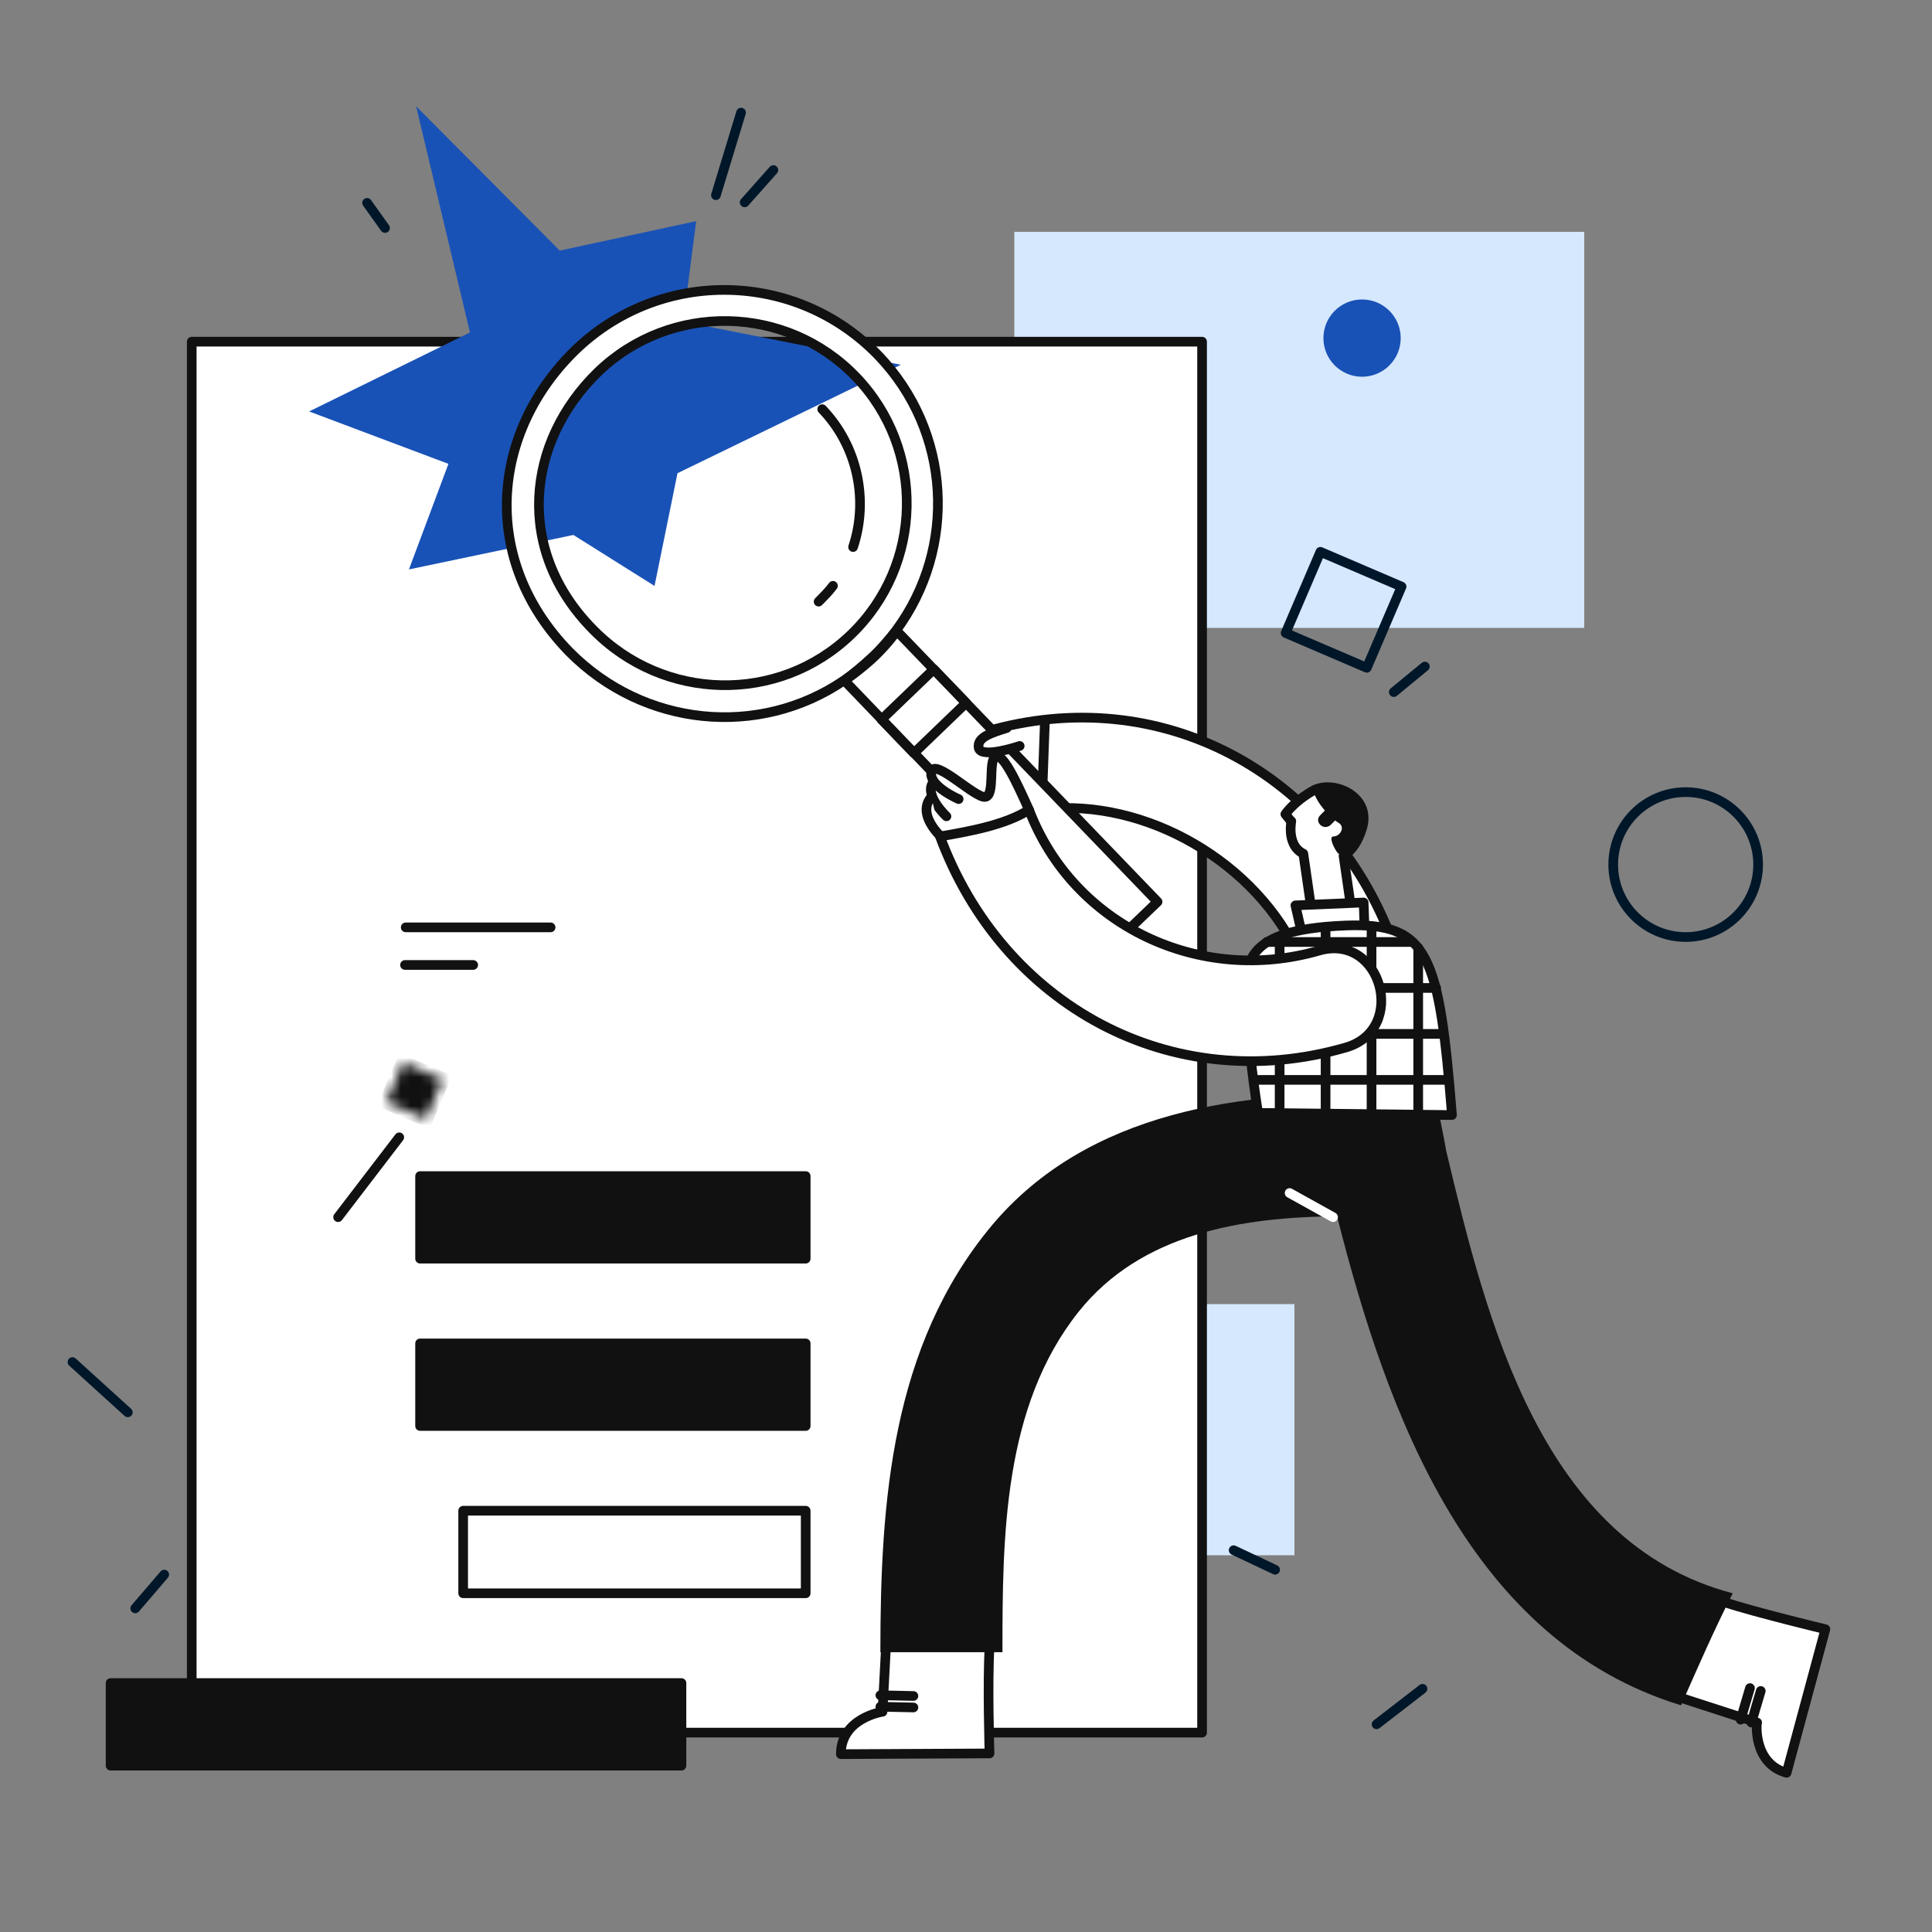 <svg xmlns="http://www.w3.org/2000/svg" width="200" height="200" fill="none"><rect width="100%" height="100%" fill="#808080" stroke="none"/><path d="M0 0h200v200H0z"/><path fill="#d5e8fd" d="M105.001 24h59v41h-59V24ZM68.001 135h66v26h-66v-26Z"/><path stroke="#001729" stroke-linecap="round" stroke-linejoin="round" stroke-miterlimit="10" d="m102.881 122.343-11.67-18.138-9.367 4.757-24.754-31.89"/><path fill="#ffffff" stroke="#111111" stroke-linecap="round" stroke-linejoin="round" stroke-miterlimit="10" d="M19.848 35.37h104.59V179.36H19.848V35.37Z"/><path fill="#111111" stroke="#111111" stroke-linecap="round" stroke-linejoin="round" stroke-miterlimit="10" d="M11.448 174.229h59.097v8.549H11.448v-8.549Z"/><path fill="#ffffff" stroke="#111111" stroke-linecap="round" stroke-linejoin="round" stroke-miterlimit="10" d="M47.947 156.389h35.458v8.548H47.947v-8.548Z"/><path fill="#111111" stroke="#111111" stroke-linecap="round" stroke-linejoin="round" stroke-miterlimit="10" d="M43.487 139.068h39.918v8.549H43.487v-8.549ZM43.487 121.749h39.918v8.548H43.487v-8.548Z"/><path stroke="#111111" stroke-linecap="round" stroke-linejoin="round" stroke-miterlimit="10" d="M57 96H42M48.987 99.893h-7.062"/><path fill="#1952b6" d="m70.73 33.3 1.337-10.406-14.124 3.048L43.076 11l5.575 23.416-16.65 8.177 14.42 5.426-4.088 10.928 17.023-3.569 8.4 5.278 2.379-11.67L93.252 37.76 70.729 33.3Z"/><path fill="#ffffff" stroke="#111111" stroke-linecap="round" stroke-linejoin="round" stroke-miterlimit="10" d="M107.267 82.87c-.818-.669-1.71-1.263-2.676-1.858-1.635-1.264-3.271-2.602-4.98-3.791.594-.67 1.412-1.19 2.453-1.487 18.063-5.278 35.606 4.312 42.074 21.706-3.271 1.264-5.724 2.453-9.144 2.825-3.939-10.258-15.387-17.246-25.943-16.577-1.115-.595-.743-.074-1.784-.818Z"/><path stroke="#111111" stroke-linecap="round" stroke-linejoin="round" stroke-miterlimit="10" d="m108.159 74.916-.223 6.096"/><path fill="#ffffff" stroke="#111111" stroke-linecap="round" stroke-linejoin="round" stroke-miterlimit="10" d="M141.015 85.695c-.446 1.487-1.115 2.379-1.932 2.9l1.486 10.258-4.088.297-1.561-10.779c-1.933-.966-1.115-3.79-1.264-3.345l-.595-.743s.818-1.264 2.899-2.453c2.082-1.115 6.022.594 5.055 3.865Z"/><path fill="#111111" d="M139.975 82.128c-1.115-.67-2.528-.818-4.015-.297.298 1.337 1.859 2.899 2.602 3.345.744.446.149 1.412-.52 1.412-.595 0 .223 1.561.52 1.784.149.074.298.149.372.223.892-.446 1.561-1.338 2.081-2.9.075-.296.223-.594.298-.965a17.261 17.261 0 0 0-1.338-2.602Z"/><path fill="#111111" d="m136.704 84.357.892-.892c.669-.669 1.784.372 1.041 1.04l-.892.893c-.744.669-1.784-.372-1.041-1.04Z"/><path fill="#ffffff" stroke="#111111" stroke-linecap="round" stroke-linejoin="round" stroke-miterlimit="10" d="M59.617 36.187c8.846-8.474 22.821-8.177 31.295.595 7.582 7.88 8.177 19.922 1.859 28.47-.744.967-1.561 1.934-2.528 2.826-.966.891-1.932 1.71-2.899 2.378-8.771 5.947-20.665 4.832-28.396-2.973-9.367-9.59-8.103-22.821.669-31.296ZM61.4 65.178c7.285 7.434 19.179 7.731 26.687.52 7.507-7.21 7.73-19.178.52-26.686-7.21-7.508-19.179-7.73-26.687-.52-7.508 7.285-8.623 18.51-.52 26.686Z"/><path stroke="#111111" stroke-linecap="round" stroke-linejoin="round" stroke-miterlimit="10" d="M88.31 56.63c1.636-4.906.447-10.481-3.196-14.273M84.743 62.28c.52-.52 1.04-1.041 1.486-1.636"/><path fill="#ffffff" stroke="#111111" stroke-linecap="round" stroke-linejoin="round" stroke-miterlimit="10" d="m87.419 70.456 26.984 28.1 5.426-5.204-26.984-28.025c-.743.966-1.56 1.933-2.527 2.825a28.14 28.14 0 0 1-2.9 2.304Z"/><path stroke="#111111" stroke-linecap="round" stroke-linejoin="round" stroke-miterlimit="10" d="m91.255 74.485 5.412-5.204 3.349 3.482-5.411 5.205-3.35-3.483Z"/><path fill="#ffffff" stroke="#111111" stroke-linecap="round" stroke-linejoin="round" stroke-miterlimit="10" d="m87.047 181.589 15.388-.075s-.223-7.359 0-10.927c.149-3.568-10.63-1.784-10.63-1.784l-.446 8.4c-.075 0-4.312.669-4.312 4.386Z"/><path stroke="#111111" stroke-linecap="round" stroke-linejoin="round" stroke-miterlimit="10" d="m91.136 175.493 3.42.074M91.136 176.682l3.42.075"/><path fill="#ffffff" stroke="#111111" stroke-linecap="round" stroke-linejoin="round" stroke-miterlimit="10" d="m184.948 183.521 4.014-14.867s-7.136-1.71-10.556-2.825c-3.419-1.115-4.534 9.887-4.534 9.887l8.028 2.602c-.074 0-.446 4.237 3.048 5.203Z"/><path stroke="#111111" stroke-linecap="round" stroke-linejoin="round" stroke-miterlimit="10" d="m180.19 178.02.966-3.271M181.305 178.318l.967-3.271"/><path fill="#111111" d="M102.658 126.877c9.961-11.893 26.092-14.049 40.662-13.529 2.751.075 4.089-2.453 4.981-.446.371.595 1.263 5.352 1.412 6.244 4.163 17.469 9.812 40.588 29.66 45.791-1.933 3.791-3.642 7.731-5.352 11.597-21.855-6.691-30.404-30.032-35.607-50.623-9.887.074-20.294 1.784-26.761 9.887-7.805 9.812-7.88 23.267-7.88 35.235H91.136c0-15.536 1.115-31.667 11.522-44.156Z"/><path stroke="#ffffff" stroke-linecap="round" stroke-linejoin="round" stroke-miterlimit="10" d="m138 126-4.5-2.5"/><path fill="#ffffff" d="M104.219 75.362c-1.636.52-3.123.967-2.9 2.082.298 1.115 4.238-.223 4.238-.223"/><path stroke="#111111" stroke-linecap="round" stroke-linejoin="round" stroke-miterlimit="10" d="M104.219 75.362c-1.636.52-3.123.967-2.9 2.082.298 1.115 4.238-.223 4.238-.223"/><path fill="#ffffff" d="m141.238 95.582-.074-2.156-7.062.298.595 2.601"/><path stroke="#111111" stroke-linecap="round" stroke-linejoin="round" stroke-miterlimit="10" d="m141.238 95.582-.074-2.156-7.062.298.595 2.601"/><path fill="#ffffff" stroke="#111111" stroke-linecap="round" stroke-linejoin="round" stroke-miterlimit="10" d="M139.38 95.805c8.549-.297 9.59 3.048 10.928 19.625l-20.071-.223s-.818-4.832-1.115-9.813c-.297-5.278-1.264-9.143 10.258-9.589Z"/><path stroke="#111111" stroke-linecap="round" stroke-linejoin="round" stroke-miterlimit="10" d="M149.49 111.788h-19.699M149.416 107.03h-7.582M148.672 102.272h-5.724M146.219 97.515h-15.09M146.813 115.43V98.11M141.982 115.43V95.88M137.224 115.355V95.954M132.467 115.281v-18.36"/><path fill="#ffffff" d="m98.421 81.16 5.204 3.345v3.568l-4.757.52-1.487-4.088 1.04-3.345Z"/><path fill="#ffffff" d="M96.489 81.16c-.67 1.338 1.487 3.345 1.487 3.345Z"/><path stroke="#111111" stroke-linecap="round" stroke-linejoin="round" stroke-miterlimit="10" d="M96.489 81.16c-.67 1.338 1.487 3.345 1.487 3.345"/><path fill="#ffffff" d="M97.38 86.587c-1.188-1.19-2.08-2.825-.965-4.089Z"/><path stroke="#111111" stroke-linecap="round" stroke-linejoin="round" stroke-miterlimit="10" d="M97.38 86.587c-1.188-1.19-2.08-2.825-.965-4.089"/><path fill="#ffffff" d="M106.523 83.836c-1.263-2.825-2.75-6.02-3.493-5.5-.744.52 0 4.014-1.041 4.162-1.041.149-5.278-4.088-5.575-2.602-.298 1.487 2.825 2.825 2.825 2.825"/><path stroke="#111111" stroke-linecap="round" stroke-linejoin="round" stroke-miterlimit="10" d="M106.523 83.836c-1.263-2.825-2.75-6.02-3.493-5.5-.744.52 0 4.014-1.041 4.162-1.041.149-5.278-4.088-5.575-2.602-.298 1.487 2.825 2.825 2.825 2.825"/><path fill="#ffffff" stroke="#111111" stroke-linecap="round" stroke-linejoin="round" stroke-miterlimit="10" d="M106.524 83.836c4.609 12.043 17.692 18.138 30.031 14.57 6.468-1.858 9.218 8.177 2.751 10.035-18.064 5.204-35.533-4.385-42-21.854 3.048-.52 6.765-1.19 9.218-2.75Z"/><mask id="a" fill="#ffffff"><path d="m39.98 114.095 1.757-4.099 4.1 1.756-1.757 4.1-4.1-1.757Z"/></mask><path fill="#111111" stroke="#111111" stroke-width="1.487" d="m39.98 114.095 1.757-4.099 4.1 1.756-1.757 4.1-4.1-1.757Z" mask="url(#a)"/><path stroke="#001729" stroke-linecap="round" stroke-linejoin="round" stroke-miterlimit="10" d="m133.086 65.528 3.602-8.404 8.403 3.602-3.601 8.404-8.404-3.602ZM147.5 69l-3.216 2.646M127.707 160.477 132 162.5M147.258 174.824 142.5 178.5"/><path stroke="#111111" stroke-linecap="round" stroke-linejoin="round" stroke-miterlimit="10" d="M41.33 117.734 35 126"/><path stroke="#001729" stroke-linecap="round" stroke-linejoin="round" stroke-miterlimit="10" d="m7.5 141 5.73 5.205M17 163l-3 3.5M77.085 20.949l2.974-3.346M76.713 11.657l-2.602 8.548M39.858 23.602 38 21"/><circle cx="141" cy="35" r="4" fill="#1952b6"/><circle cx="174.5" cy="89.5" r="7.5" stroke="#001729" stroke-linecap="round" stroke-linejoin="round" stroke-miterlimit="10"/></svg>
